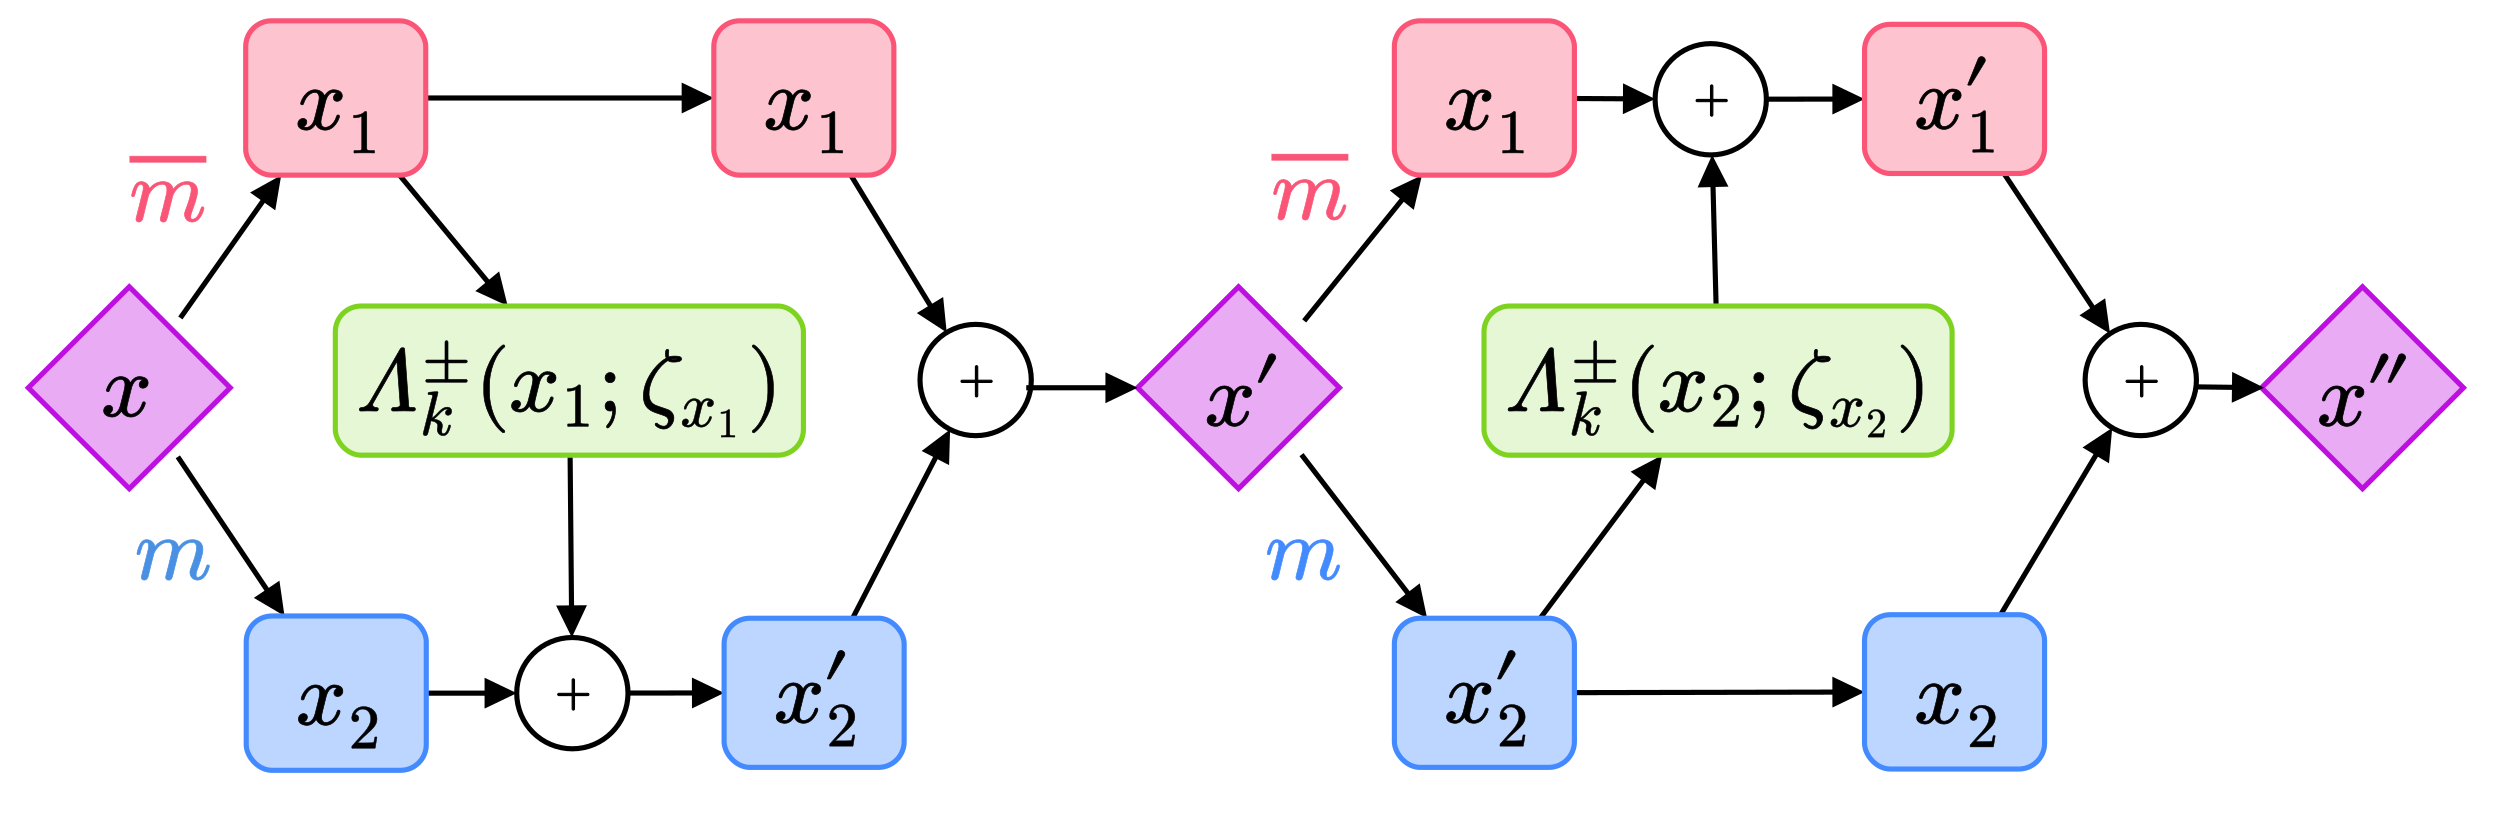 ﻿<svg xmlns="http://www.w3.org/2000/svg" xmlns:xlink="http://www.w3.org/1999/xlink" x="0" y="0" width="486" height="161" style="
        width:486px;
        height:161px;
        background: #FFF;
        fill: none;
">
        
        
        <svg xmlns="http://www.w3.org/2000/svg" class="role-diagram-draw-area"><g class="shapes-region" style="stroke: black; fill: none;"><g class="composite-shape"><path class="real" d=" M25.13,55.75 L44.75,75.38 L25.13,95 L5.5,75.38 Z" style="stroke-width: 1; stroke: rgb(189, 16, 224); stroke-opacity: 1; fill: rgb(189, 16, 224); fill-opacity: 0.35;"/></g><g class="composite-shape"><path class="real" d=" M240.77,55.75 L260.39,75.38 L240.77,95 L221.14,75.38 Z" style="stroke-width: 1; stroke: rgb(189, 16, 224); stroke-opacity: 1; fill: rgb(189, 16, 224); fill-opacity: 0.35;"/></g><g class="arrow-line"><path class="connection real" stroke-dasharray="" d="  M199.5,75.38 L218.14,75.38" style="stroke: rgb(0, 0, 0); stroke-width: 1; fill: none; fill-opacity: 1;"/><g stroke="none" fill="#000" transform="matrix(-1,1.2246467991473532e-16,-1.2246467991473532e-16,-1,221.143,75.375)" style="stroke: none; fill: rgb(0, 0, 0); stroke-width: 1;"><path d=" M6.25,-3 L0,0 L6.25,3 Z"/></g></g><g class="composite-shape"><path class="real" d=" M459.27,55.75 L478.89,75.38 L459.27,95 L439.64,75.38 Z" style="stroke-width: 1; stroke: rgb(189, 16, 224); stroke-opacity: 1; fill: rgb(189, 16, 224); fill-opacity: 0.35;"/></g><g class="arrow-line"><path class="connection real" stroke-dasharray="" d="  M427.1,75.21 L437.14,75.34" style="stroke: rgb(0, 0, 0); stroke-width: 1; fill: none; fill-opacity: 1;"/><g stroke="none" fill="#000" transform="matrix(-1,-0.012,0.012,-1,440.143,75.375)" style="stroke: none; fill: rgb(0, 0, 0); stroke-width: 1;"><path d=" M6.25,-3 L0,0 L6.25,3 Z"/></g></g><g/></g><g><g class="connection-group"><g class="arrow-line"><path class="connection real" stroke-dasharray="" d="  M77.67,34.05 L96.79,57.18" style="stroke: rgb(0, 0, 0); stroke-width: 1; fill: none; fill-opacity: 1;"/><g stroke="none" fill="#000" transform="matrix(-0.637,-0.771,0.771,-0.637,98.7,59.492)" style="stroke: none; fill: rgb(0, 0, 0); stroke-width: 1;"><path d=" M6.25,-3 L0,0 L6.25,3 Z"/></g></g></g><g class="connection-group"><g class="arrow-line"><path class="connection real" stroke-dasharray="" d="  M82.87,134.75 L97.45,134.75" style="stroke: rgb(0, 0, 0); stroke-width: 1; fill: none; fill-opacity: 1;"/><g stroke="none" fill="#000" transform="matrix(-1,1.2246467991473532e-16,-1.2246467991473532e-16,-1,100.45,134.75)" style="stroke: none; fill: rgb(0, 0, 0); stroke-width: 1;"><path d=" M6.25,-3 L0,0 L6.25,3 Z"/></g></g></g><g class="connection-group"><g class="arrow-line"><path class="connection real" stroke-dasharray="" d="  M82.77,19.05 L135.77,19.05" style="stroke: rgb(0, 0, 0); stroke-width: 1; fill: none; fill-opacity: 1;"/><g stroke="none" fill="#000" transform="matrix(-1,1.2246467991473532e-16,-1.2246467991473532e-16,-1,138.765,19.05)" style="stroke: none; fill: rgb(0, 0, 0); stroke-width: 1;"><path d=" M6.25,-3 L0,0 L6.25,3 Z"/></g></g></g><g class="connection-group"><g class="arrow-line"><path class="connection real" stroke-dasharray="" d="  M122.08,134.73 L137.77,134.71" style="stroke: rgb(0, 0, 0); stroke-width: 1; fill: none; fill-opacity: 1;"/><g stroke="none" fill="#000" transform="matrix(-1,0.002,-0.002,-1,140.765,134.706)" style="stroke: none; fill: rgb(0, 0, 0); stroke-width: 1;"><path d=" M6.25,-3 L0,0 L6.25,3 Z"/></g></g></g><g class="connection-group"><g class="arrow-line"><path class="connection real" stroke-dasharray="" d="  M306.07,134.65 L359.47,134.54" style="stroke: rgb(0, 0, 0); stroke-width: 1; fill: none; fill-opacity: 1;"/><g stroke="none" fill="#000" transform="matrix(-1,0.002,-0.002,-1,362.465,134.534)" style="stroke: none; fill: rgb(0, 0, 0); stroke-width: 1;"><path d=" M6.25,-3 L0,0 L6.25,3 Z"/></g></g></g><g class="connection-group"><g class="arrow-line"><path class="connection real" stroke-dasharray="" d="  M306.07,19.15 L318.75,19.22" style="stroke: rgb(0, 0, 0); stroke-width: 1; fill: none; fill-opacity: 1;"/><g stroke="none" fill="#000" transform="matrix(-1,-0.006,0.006,-1,321.75,19.239)" style="stroke: none; fill: rgb(0, 0, 0); stroke-width: 1;"><path d=" M6.25,-3 L0,0 L6.25,3 Z"/></g></g></g><g class="connection-group"><g class="arrow-line"><path class="connection real" stroke-dasharray="" d="  M343.38,19.28 L359.47,19.26" style="stroke: rgb(0, 0, 0); stroke-width: 1; fill: none; fill-opacity: 1;"/><g stroke="none" fill="#000" transform="matrix(-1,0.001,-0.001,-1,362.465,19.256)" style="stroke: none; fill: rgb(0, 0, 0); stroke-width: 1;"><path d=" M6.25,-3 L0,0 L6.25,3 Z"/></g></g></g><g class="connection-group"><g class="arrow-line"><path class="connection real" stroke-dasharray="" d="  M110.83,88.49 L111.13,120.93" style="stroke: rgb(0, 0, 0); stroke-width: 1; fill: none; fill-opacity: 1;"/><g stroke="none" fill="#000" transform="matrix(-0.01,-1,1,-0.01,111.163,123.934)" style="stroke: none; fill: rgb(0, 0, 0); stroke-width: 1;"><path d=" M6.25,-3 L0,0 L6.25,3 Z"/></g></g></g><g class="connection-group"><g class="arrow-line"><path class="connection real" stroke-dasharray="" d="  M165.75,120.18 L183.33,86.15" style="stroke: rgb(0, 0, 0); stroke-width: 1; fill: none; fill-opacity: 1;"/><g stroke="none" fill="#000" transform="matrix(-0.459,0.889,-0.889,-0.459,184.702,83.488)" style="stroke: none; fill: rgb(0, 0, 0); stroke-width: 1;"><path d=" M6.25,-3 L0,0 L6.25,3 Z"/></g></g></g><g class="connection-group"><g class="arrow-line"><path class="connection real" stroke-dasharray="" d="  M165.4,34.05 L182.48,62.07" style="stroke: rgb(0, 0, 0); stroke-width: 1; fill: none; fill-opacity: 1;"/><g stroke="none" fill="#000" transform="matrix(-0.52,-0.854,0.854,-0.52,184.038,64.636)" style="stroke: none; fill: rgb(0, 0, 0); stroke-width: 1;"><path d=" M6.25,-3 L0,0 L6.25,3 Z"/></g></g></g><g class="connection-group"><g class="arrow-line"><path class="connection real" stroke-dasharray="" d="  M389.57,33.73 L408.54,62.36" style="stroke: rgb(0, 0, 0); stroke-width: 1; fill: none; fill-opacity: 1;"/><g stroke="none" fill="#000" transform="matrix(-0.552,-0.834,0.834,-0.552,410.192,64.857)" style="stroke: none; fill: rgb(0, 0, 0); stroke-width: 1;"><path d=" M6.25,-3 L0,0 L6.25,3 Z"/></g></g></g><g class="connection-group"><g class="arrow-line"><path class="connection real" stroke-dasharray="" d="  M388.92,119.5 L409.08,85.74" style="stroke: rgb(0, 0, 0); stroke-width: 1; fill: none; fill-opacity: 1;"/><g stroke="none" fill="#000" transform="matrix(-0.513,0.859,-0.859,-0.513,410.62,83.163)" style="stroke: none; fill: rgb(0, 0, 0); stroke-width: 1;"><path d=" M6.25,-3 L0,0 L6.25,3 Z"/></g></g></g><g class="connection-group"><g class="arrow-line"><path class="connection real" stroke-dasharray="" d="  M299.42,120.18 L321.34,90.89" style="stroke: rgb(0, 0, 0); stroke-width: 1; fill: none; fill-opacity: 1;"/><g stroke="none" fill="#000" transform="matrix(-0.599,0.801,-0.801,-0.599,323.134,88.492)" style="stroke: none; fill: rgb(0, 0, 0); stroke-width: 1;"><path d=" M6.25,-3 L0,0 L6.25,3 Z"/></g></g></g><g class="connection-group"><g class="arrow-line"><path class="connection real" stroke-dasharray="" d="  M333.61,59.49 L332.93,33.11" style="stroke: rgb(0, 0, 0); stroke-width: 1; fill: none; fill-opacity: 1;"/><g stroke="none" fill="#000" transform="matrix(0.026,1,-1,0.026,332.847,30.113)" style="stroke: none; fill: rgb(0, 0, 0); stroke-width: 1;"><path d=" M6.25,-3 L0,0 L6.25,3 Z"/></g></g></g><g class="connection-group"><g class="arrow-line"><path class="connection real" stroke-dasharray="" d="  M34.57,88.81 L53.64,117.26" style="stroke: rgb(0, 0, 0); stroke-width: 1; fill: none; fill-opacity: 1;"/><g stroke="none" fill="#000" transform="matrix(-0.557,-0.831,0.831,-0.557,55.312,119.75)" style="stroke: none; fill: rgb(0, 0, 0); stroke-width: 1;"><path d=" M6.25,-3 L0,0 L6.25,3 Z"/></g></g></g><g class="connection-group"><g class="arrow-line"><path class="connection real" stroke-dasharray="" d="  M35.06,61.81 L52.94,36.5" style="stroke: rgb(0, 0, 0); stroke-width: 1; fill: none; fill-opacity: 1;"/><g stroke="none" fill="#000" transform="matrix(-0.577,0.817,-0.817,-0.577,54.67,34.05)" style="stroke: none; fill: rgb(0, 0, 0); stroke-width: 1;"><path d=" M6.25,-3 L0,0 L6.25,3 Z"/></g></g></g><g class="connection-group"><g class="arrow-line"><path class="connection real" stroke-dasharray="" d="  M253.53,62.38 L274.55,36.38" style="stroke: rgb(0, 0, 0); stroke-width: 1; fill: none; fill-opacity: 1;"/><g stroke="none" fill="#000" transform="matrix(-0.629,0.778,-0.778,-0.629,276.437,34.05)" style="stroke: none; fill: rgb(0, 0, 0); stroke-width: 1;"><path d=" M6.25,-3 L0,0 L6.25,3 Z"/></g></g></g><g class="connection-group"><g class="arrow-line"><path class="connection real" stroke-dasharray="" d="  M253.01,88.38 L275.6,117.8" style="stroke: rgb(0, 0, 0); stroke-width: 1; fill: none; fill-opacity: 1;"/><g stroke="none" fill="#000" transform="matrix(-0.609,-0.793,0.793,-0.609,277.43,120.18)" style="stroke: none; fill: rgb(0, 0, 0); stroke-width: 1;"><path d=" M6.25,-3 L0,0 L6.25,3 Z"/></g></g></g></g><g><g><rect rx="5" ry="5" x="47.765" y="4.05" width="35" height="30" style="stroke: rgb(250, 84, 119); stroke-opacity: 1; stroke-width: 1; fill: rgb(250, 84, 119); fill-opacity: 0.35;"/></g><g><rect rx="5" ry="5" x="47.867" y="119.75" width="35" height="30" style="stroke: rgb(68, 138, 255); stroke-opacity: 1; stroke-width: 1; fill: rgb(68, 138, 255); fill-opacity: 0.35;"/></g><g><rect rx="5" ry="5" x="65.187" y="59.492" width="91" height="29" style="stroke: rgb(126, 211, 33); stroke-opacity: 1; stroke-width: 1; fill: rgb(184, 233, 134); fill-opacity: 0.34;"/></g><g><circle cx="111.267" cy="134.75" r="10.817" style="stroke: rgb(0, 0, 0); stroke-width: 1; fill: none; fill-opacity: 1;"/></g><g><rect rx="5" ry="5" x="138.765" y="4.05" width="35" height="30" style="stroke: rgb(250, 84, 119); stroke-opacity: 1; stroke-width: 1; fill: rgb(250, 84, 119); fill-opacity: 0.35;"/></g><g><rect rx="5" ry="5" x="140.765" y="120.18" width="35" height="29" style="stroke: rgb(68, 138, 255); stroke-opacity: 1; stroke-width: 1; fill: rgb(68, 138, 255); fill-opacity: 0.35;"/></g><g><rect rx="5" ry="5" x="271.065" y="4.05" width="35" height="30" style="stroke: rgb(250, 84, 119); stroke-opacity: 1; stroke-width: 1; fill: rgb(250, 84, 119); fill-opacity: 0.35;"/></g><g><rect rx="5" ry="5" x="271.065" y="120.18" width="35" height="29" style="stroke: rgb(68, 138, 255); stroke-opacity: 1; stroke-width: 1; fill: rgb(68, 138, 255); fill-opacity: 0.35;"/></g><g><rect rx="5" ry="5" x="362.465" y="4.73" width="35" height="29" style="stroke: rgb(250, 84, 119); stroke-opacity: 1; stroke-width: 1; fill: rgb(250, 84, 119); fill-opacity: 0.35;"/></g><g><rect rx="5" ry="5" x="362.465" y="119.5" width="35" height="30" style="stroke: rgb(68, 138, 255); stroke-opacity: 1; stroke-width: 1; fill: rgb(68, 138, 255); fill-opacity: 0.35;"/></g><g><circle cx="332.567" cy="19.3" r="10.817" style="stroke: rgb(0, 0, 0); stroke-width: 1; fill: none; fill-opacity: 1;"/></g><g><circle cx="189.667" cy="73.875" r="10.817" style="stroke: rgb(0, 0, 0); stroke-width: 1; fill: none; fill-opacity: 1;"/></g><g><circle cx="416.167" cy="73.875" r="10.817" style="stroke: rgb(0, 0, 0); stroke-width: 1; fill: none; fill-opacity: 1;"/></g><g><rect rx="5" ry="5" x="288.487" y="59.492" width="91" height="29" style="stroke: rgb(126, 211, 33); stroke-opacity: 1; stroke-width: 1; fill: rgb(184, 233, 134); fill-opacity: 0.34;"/></g></g><g/></svg>
        <svg xmlns="http://www.w3.org/2000/svg" xmlns:xlink="http://www.w3.org/1999/xlink" width="484" height="159" style="width:484px;height:159px;font-family:ThickerLm-Math, ThickerLm, Asana-Math, Asana;background:#FFF;"><g><g><g><g transform="matrix(1,0,0,1,14.102,80.797)"><path transform="matrix(0.017,0,0,-0.017,0,0)" d="M864 376C864 432 800 446 766 446C712 446 678 403 662 376C635 435 582 446 553 446C445 446 388 315 388 288C388 273 404 274 404 274C414 274 419 278 421 288C455 392 519 416 551 416C568 416 600 408 600 353C600 323 584 256 547 116C531 55 497 16 456 16C451 16 436 15 418 23C440 32 458 51 458 78C458 108 432 118 416 118C383 118 356 89 356 55C356 5 411 -16 455 -16C512 -16 547 33 559 54C574 19 610 -16 668 -16C775 -16 832 116 832 143C832 157 818 158 816 158C805 158 801 150 799 143C767 38 700 16 670 16C634 16 620 44 620 77C620 98 625 120 636 164L670 301C676 328 699 416 765 416C769 416 785 415 803 408C779 399 762 376 762 353C762 335 775 314 805 314C829 314 864 333 864 376Z" stroke="rgb(0,0,0)" stroke-opacity="1" stroke-width="8" fill="rgb(0,0,0)" fill-opacity="1"></path></g></g><g><g><g></g></g><g><g></g></g></g></g></g><g><g><g><g transform="matrix(1,0,0,1,51.852,25.031)"><path transform="matrix(0.017,0,0,-0.017,0,0)" d="M864 376C864 432 800 446 766 446C712 446 678 403 662 376C635 435 582 446 553 446C445 446 388 315 388 288C388 273 404 274 404 274C414 274 419 278 421 288C455 392 519 416 551 416C568 416 600 408 600 353C600 323 584 256 547 116C531 55 497 16 456 16C451 16 436 15 418 23C440 32 458 51 458 78C458 108 432 118 416 118C383 118 356 89 356 55C356 5 411 -16 455 -16C512 -16 547 33 559 54C574 19 610 -16 668 -16C775 -16 832 116 832 143C832 157 818 158 816 158C805 158 801 150 799 143C767 38 700 16 670 16C634 16 620 44 620 77C620 98 625 120 636 164L670 301C676 328 699 416 765 416C769 416 785 415 803 408C779 399 762 376 762 353C762 335 775 314 805 314C829 314 864 333 864 376Z" stroke="rgb(0,0,0)" stroke-opacity="1" stroke-width="8" fill="rgb(0,0,0)" fill-opacity="1"></path></g></g><g><g><g></g></g><g><g><g><g transform="matrix(1,0,0,1,67.727,29.697)"><path transform="matrix(0.012,0,0,-0.012,0,0)" d="M419 -4C421 -4 424 -3 424 0L424 31C424 33 422 36 419 36L387 36C297 36 298 45 298 79L298 640C298 665 296 670 271 670C270 670 269 670 268 669C208 607 121 606 89 606C87 606 84 605 84 602L84 571C84 569 86 566 89 566C109 566 163 566 216 590L216 79C216 46 217 36 127 36L95 36C93 36 90 34 90 31L90 0C90 -2 92 -4 95 -4C130 -1 217 -2 257 -2C297 -2 384 -1 419 -4Z" stroke="rgb(0,0,0)" stroke-opacity="1" stroke-width="8" fill="rgb(0,0,0)" fill-opacity="1"></path></g></g></g></g></g></g></g><g><g><g><g transform="matrix(1,0,0,1,51.961,140.734)"><path transform="matrix(0.017,0,0,-0.017,0,0)" d="M864 376C864 432 800 446 766 446C712 446 678 403 662 376C635 435 582 446 553 446C445 446 388 315 388 288C388 273 404 274 404 274C414 274 419 278 421 288C455 392 519 416 551 416C568 416 600 408 600 353C600 323 584 256 547 116C531 55 497 16 456 16C451 16 436 15 418 23C440 32 458 51 458 78C458 108 432 118 416 118C383 118 356 89 356 55C356 5 411 -16 455 -16C512 -16 547 33 559 54C574 19 610 -16 668 -16C775 -16 832 116 832 143C832 157 818 158 816 158C805 158 801 150 799 143C767 38 700 16 670 16C634 16 620 44 620 77C620 98 625 120 636 164L670 301C676 328 699 416 765 416C769 416 785 415 803 408C779 399 762 376 762 353C762 335 775 314 805 314C829 314 864 333 864 376Z" stroke="rgb(0,0,0)" stroke-opacity="1" stroke-width="8" fill="rgb(0,0,0)" fill-opacity="1"></path></g></g><g><g><g></g></g><g><g><g><g transform="matrix(1,0,0,1,67.836,145.4)"><path transform="matrix(0.012,0,0,-0.012,0,0)" d="M453 173C453 175 452 178 449 178L424 178C422 178 420 177 420 175C415 145 408 102 399 88C391 83 329 82 307 82L138 81L236 177C392 315 454 370 454 472C454 589 361 670 237 670C121 670 46 576 46 485C46 425 100 424 103 424C121 424 160 438 160 482C160 510 140 538 102 538L96 538C120 597 170 630 224 630C312 630 354 553 354 472C354 394 305 316 250 254L58 40C46 28 46 24 46 0C46 -2 47 -4 50 -4L421 -4C423 -4 425 -3 425 -1Z" stroke="rgb(0,0,0)" stroke-opacity="1" stroke-width="8" fill="rgb(0,0,0)" fill-opacity="1"></path></g></g></g></g></g></g></g><g><g><g><g transform="matrix(1,0,0,1,69.352,79.836)"><path transform="matrix(0.017,0,0,-0.017,0,0)" d="M525 720C508 720 502 712 494 699L160 116C136 75 114 40 55 35C44 34 30 32 30 12C30 1 39 -4 47 -4C72 -4 99 -2 125 -2C158 -2 192 -4 224 -4C229 -4 246 -3 246 20C246 34 231 35 228 35C207 36 182 43 182 67C182 79 186 85 196 102L460 564L496 79C498 60 500 41 445 36L426 36C414 36 398 35 398 12C398 -4 415 -4 418 -4C458 -4 500 -2 541 -2C565 -2 623 -4 647 -4C653 -4 670 -4 670 19C670 36 656 36 641 36C593 36 595 39 593 68L548 690L548 699C548 718 535 720 525 720Z" stroke="rgb(0,0,0)" stroke-opacity="1" stroke-width="8" fill="rgb(0,0,0)" fill-opacity="1"></path></g></g><g><g><g><g><g transform="matrix(1,0,0,1,82.133,73.267)"><path transform="matrix(0.012,0,0,-0.012,0,0)" d="M726 -64C726 -51 715 -40 702 -40L414 -40L414 226L702 226C715 226 726 237 726 250C726 263 715 274 702 274L414 274L414 563C414 576 402 588 389 588C376 588 364 576 364 563L364 274L76 274C63 274 52 263 52 250C52 237 63 226 76 226L364 226L364 -40L76 -40C63 -40 52 -51 52 -64C52 -77 63 -88 76 -88L702 -88C715 -88 726 -77 726 -64Z" stroke="rgb(0,0,0)" stroke-opacity="1" stroke-width="8" fill="rgb(0,0,0)" fill-opacity="1"></path></g></g></g></g><g><g><g><g transform="matrix(1,0,0,1,81.664,84.502)"><path transform="matrix(0.012,0,0,-0.012,0,0)" d="M278 88C278 27 320 -16 375 -16C407 -16 435 2 458 40C484 86 494 142 494 143C494 157 480 158 478 158C465 158 463 149 460 136C440 62 417 16 377 16C361 16 350 23 350 58C350 84 362 121 362 145C362 211 301 241 222 253C249 271 277 300 298 321C346 374 392 416 438 416C448 416 457 413 461 410C419 401 410 366 410 353C410 335 423 314 453 314C481 314 512 338 512 379C512 411 488 446 440 446C411 446 364 438 291 357C260 322 224 286 190 269L291 682C291 683 292 698 274 698C250 698 178 690 152 688C144 687 128 685 128 664C128 647 143 648 157 648C205 648 202 635 202 635L200 616L55 40C51 26 50 23 50 17C50 -10 74 -16 84 -16C99 -16 115 -6 122 8C128 19 168 186 177 224C213 220 286 203 286 144C286 128 278 105 278 88Z" stroke="rgb(0,0,0)" stroke-opacity="1" stroke-width="8" fill="rgb(0,0,0)" fill-opacity="1"></path></g></g></g></g></g><g><g transform="matrix(1,0,0,1,92.414,79.836)"><path transform="matrix(0.017,0,0,-0.017,0,0)" d="M336 -238C336 -233 334 -228 331 -226C229 -149 160 49 160 208L160 292C160 451 229 649 331 726C334 728 336 733 336 738C336 746 330 752 322 752C318 752 315 751 313 750C202 666 96 465 96 292L96 208C96 35 202 -166 313 -250C315 -251 318 -252 322 -252C330 -252 336 -246 336 -238Z" stroke="rgb(0,0,0)" stroke-opacity="1" stroke-width="8" fill="rgb(0,0,0)" fill-opacity="1"></path></g></g><g><g transform="matrix(1,0,0,1,99.039,79.836)"><path transform="matrix(0.017,0,0,-0.017,0,0)" d="M532 376C532 432 468 446 434 446C380 446 346 403 330 376C303 435 250 446 221 446C113 446 56 315 56 288C56 273 72 274 72 274C82 274 87 278 89 288C123 392 187 416 219 416C236 416 268 408 268 353C268 323 252 256 215 116C199 55 165 16 124 16C119 16 104 15 86 23C108 32 126 51 126 78C126 108 100 118 84 118C51 118 24 89 24 55C24 5 79 -16 123 -16C180 -16 215 33 227 54C242 19 278 -16 336 -16C443 -16 500 116 500 143C500 157 486 158 484 158C473 158 469 150 467 143C435 38 368 16 338 16C302 16 288 44 288 77C288 98 293 120 304 164L338 301C344 328 367 416 433 416C437 416 453 415 471 408C447 399 430 376 430 353C430 335 443 314 473 314C497 314 532 333 532 376Z" stroke="rgb(0,0,0)" stroke-opacity="1" stroke-width="8" fill="rgb(0,0,0)" fill-opacity="1"></path></g></g><g><g><g><g><g transform="matrix(1,0,0,1,109.273,82.845)"><path transform="matrix(0.012,0,0,-0.012,0,0)" d="M419 -4C421 -4 424 -3 424 0L424 31C424 33 422 36 419 36L387 36C297 36 298 45 298 79L298 640C298 665 296 670 271 670C270 670 269 670 268 669C208 607 121 606 89 606C87 606 84 605 84 602L84 571C84 569 86 566 89 566C109 566 163 566 216 590L216 79C216 46 217 36 127 36L95 36C93 36 90 34 90 31L90 0C90 -2 92 -4 95 -4C130 -1 217 -2 257 -2C297 -2 384 -1 419 -4Z" stroke="rgb(0,0,0)" stroke-opacity="1" stroke-width="8" fill="rgb(0,0,0)" fill-opacity="1"></path></g></g></g></g></g><g><g transform="matrix(1,0,0,1,116.242,79.836)"><path transform="matrix(0.017,0,0,-0.017,0,0)" d="M168 3C168 -29 164 -99 106 -166C99 -174 98 -178 98 -182C98 -191 105 -198 112 -198C129 -198 200 -113 200 3C200 30 198 110 139 110C101 110 82 81 82 53C82 25 100 -4 139 -4C151 -4 155 -3 168 3ZM196 378C196 410 171 436 139 436C107 436 82 410 82 378C82 346 107 320 139 320C171 320 196 346 196 378Z" stroke="rgb(0,0,0)" stroke-opacity="1" stroke-width="8" fill="rgb(0,0,0)" fill-opacity="1"></path></g></g><g><g transform="matrix(1,0,0,1,124.367,79.836)"><path transform="matrix(0.017,0,0,-0.017,0,0)" d="M431 591C424 590 409 588 386 588C372 588 365 587 359 589C370 592 383 592 393 592C414 592 422 593 431 591ZM332 684C332 694 326 702 316 702C291 702 294 648 294 648C294 632 296 616 303 600C198 544 42 361 42 167C42 23 136 -8 208 -32C238 -43 240 -43 269 -53C290 -60 328 -73 328 -117C328 -143 309 -178 276 -178C251 -178 225 -167 205 -150C198 -144 196 -142 190 -142C183 -142 176 -148 176 -157C176 -172 222 -210 276 -210C341 -210 390 -143 390 -84C390 -44 369 -22 361 -14C343 6 323 12 264 32C184 59 169 64 146 84C106 120 106 176 106 195C106 346 224 518 323 573C341 557 366 556 385 556C407 556 478 555 478 592C478 623 432 624 394 624C383 624 360 624 333 615C330 623 328 629 328 647C328 661 332 683 332 684Z" stroke="rgb(0,0,0)" stroke-opacity="1" stroke-width="8" fill="rgb(0,0,0)" fill-opacity="1"></path></g></g><g><g><g><g><g transform="matrix(1,0,0,1,132.32,82.845)"><path transform="matrix(0.012,0,0,-0.012,0,0)" d="M532 376C532 432 468 446 434 446C380 446 346 403 330 376C303 435 250 446 221 446C113 446 56 315 56 288C56 273 72 274 72 274C82 274 87 278 89 288C123 392 187 416 219 416C236 416 268 408 268 353C268 323 252 256 215 116C199 55 165 16 124 16C119 16 104 15 86 23C108 32 126 51 126 78C126 108 100 118 84 118C51 118 24 89 24 55C24 5 79 -16 123 -16C180 -16 215 33 227 54C242 19 278 -16 336 -16C443 -16 500 116 500 143C500 157 486 158 484 158C473 158 469 150 467 143C435 38 368 16 338 16C302 16 288 44 288 77C288 98 293 120 304 164L338 301C344 328 367 416 433 416C437 416 453 415 471 408C447 399 430 376 430 353C430 335 443 314 473 314C497 314 532 333 532 376Z" stroke="rgb(0,0,0)" stroke-opacity="1" stroke-width="8" fill="rgb(0,0,0)" fill-opacity="1"></path></g></g><g><g><g><g><g transform="matrix(1,0,0,1,139.477,84.947)"><path transform="matrix(0.008,0,0,-0.008,0,0)" d="M419 -4C421 -4 424 -3 424 0L424 31C424 33 422 36 419 36L387 36C297 36 298 45 298 79L298 640C298 665 296 670 271 670C270 670 269 670 268 669C208 607 121 606 89 606C87 606 84 605 84 602L84 571C84 569 86 566 89 566C109 566 163 566 216 590L216 79C216 46 217 36 127 36L95 36C93 36 90 34 90 31L90 0C90 -2 92 -4 95 -4C130 -1 217 -2 257 -2C297 -2 384 -1 419 -4Z" stroke="rgb(0,0,0)" stroke-opacity="1" stroke-width="8" fill="rgb(0,0,0)" fill-opacity="1"></path></g></g></g></g></g></g></g></g><g><g transform="matrix(1,0,0,1,145.367,79.836)"><path transform="matrix(0.017,0,0,-0.017,0,0)" d="M292 208L292 292C292 465 187 666 76 750C74 751 71 752 67 752C59 752 52 746 52 738C52 733 55 728 58 726C160 649 230 451 230 292L230 208C230 49 160 -149 58 -226C55 -228 52 -233 52 -238C52 -246 59 -252 67 -252C71 -252 74 -251 76 -250C187 -166 292 35 292 208Z" stroke="rgb(0,0,0)" stroke-opacity="1" stroke-width="8" fill="rgb(0,0,0)" fill-opacity="1"></path></g></g></g></g><g><g><g><g transform="matrix(1,0,0,1,105.125,137.25)"><path transform="matrix(0.009,0,0,-0.009,0,0)" d="" stroke="rgb(0,0,0)" stroke-opacity="1" stroke-width="24" fill="rgb(0,0,0)" fill-opacity="1"></path></g></g><g><g transform="matrix(1,0,0,1,107.953,137.25)"><path transform="matrix(0.009,0,0,-0.009,0,0)" d="M726 250C726 263 715 274 702 274L414 274L414 563C414 576 402 588 389 588C376 588 364 576 364 563L364 274L76 274C63 274 52 263 52 250C52 237 63 226 76 226L364 226L364 -63C364 -76 376 -88 389 -88C402 -88 414 -76 414 -63L414 226L702 226C715 226 726 237 726 250Z" stroke="rgb(0,0,0)" stroke-opacity="1" stroke-width="24" fill="rgb(0,0,0)" fill-opacity="1"></path></g></g><g><g transform="matrix(1,0,0,1,114.578,137.25)"><path transform="matrix(0.009,0,0,-0.009,0,0)" d="" stroke="rgb(0,0,0)" stroke-opacity="1" stroke-width="24" fill="rgb(0,0,0)" fill-opacity="1"></path></g></g></g></g><g><g><g><g transform="matrix(1,0,0,1,142.852,25.031)"><path transform="matrix(0.017,0,0,-0.017,0,0)" d="M864 376C864 432 800 446 766 446C712 446 678 403 662 376C635 435 582 446 553 446C445 446 388 315 388 288C388 273 404 274 404 274C414 274 419 278 421 288C455 392 519 416 551 416C568 416 600 408 600 353C600 323 584 256 547 116C531 55 497 16 456 16C451 16 436 15 418 23C440 32 458 51 458 78C458 108 432 118 416 118C383 118 356 89 356 55C356 5 411 -16 455 -16C512 -16 547 33 559 54C574 19 610 -16 668 -16C775 -16 832 116 832 143C832 157 818 158 816 158C805 158 801 150 799 143C767 38 700 16 670 16C634 16 620 44 620 77C620 98 625 120 636 164L670 301C676 328 699 416 765 416C769 416 785 415 803 408C779 399 762 376 762 353C762 335 775 314 805 314C829 314 864 333 864 376Z" stroke="rgb(0,0,0)" stroke-opacity="1" stroke-width="8" fill="rgb(0,0,0)" fill-opacity="1"></path></g></g><g><g><g></g></g><g><g><g><g transform="matrix(1,0,0,1,158.727,29.697)"><path transform="matrix(0.012,0,0,-0.012,0,0)" d="M419 -4C421 -4 424 -3 424 0L424 31C424 33 422 36 419 36L387 36C297 36 298 45 298 79L298 640C298 665 296 670 271 670C270 670 269 670 268 669C208 607 121 606 89 606C87 606 84 605 84 602L84 571C84 569 86 566 89 566C109 566 163 566 216 590L216 79C216 46 217 36 127 36L95 36C93 36 90 34 90 31L90 0C90 -2 92 -4 95 -4C130 -1 217 -2 257 -2C297 -2 384 -1 419 -4Z" stroke="rgb(0,0,0)" stroke-opacity="1" stroke-width="8" fill="rgb(0,0,0)" fill-opacity="1"></path></g></g></g></g></g></g></g><g><g><g><g transform="matrix(1,0,0,1,144.852,140.336)"><path transform="matrix(0.017,0,0,-0.017,0,0)" d="M864 376C864 432 800 446 766 446C712 446 678 403 662 376C635 435 582 446 553 446C445 446 388 315 388 288C388 273 404 274 404 274C414 274 419 278 421 288C455 392 519 416 551 416C568 416 600 408 600 353C600 323 584 256 547 116C531 55 497 16 456 16C451 16 436 15 418 23C440 32 458 51 458 78C458 108 432 118 416 118C383 118 356 89 356 55C356 5 411 -16 455 -16C512 -16 547 33 559 54C574 19 610 -16 668 -16C775 -16 832 116 832 143C832 157 818 158 816 158C805 158 801 150 799 143C767 38 700 16 670 16C634 16 620 44 620 77C620 98 625 120 636 164L670 301C676 328 699 416 765 416C769 416 785 415 803 408C779 399 762 376 762 353C762 335 775 314 805 314C829 314 864 333 864 376Z" stroke="rgb(0,0,0)" stroke-opacity="1" stroke-width="8" fill="rgb(0,0,0)" fill-opacity="1"></path></g></g><g><g><g><g><g transform="matrix(1,0,0,1,159.883,139.242)"><path transform="matrix(0.017,0,0,-0.017,0,0)" d="M256 710C256 733 236 752 213 752C196 752 181 742 176 729L56 432C55 429 57 426 60 426L87 426C89 426 90 427 91 428L249 688C253 694 256 702 256 710Z" stroke="rgb(0,0,0)" stroke-opacity="1" stroke-width="8" fill="rgb(0,0,0)" fill-opacity="1"></path></g></g></g></g><g><g><g><g transform="matrix(1,0,0,1,160.727,145.002)"><path transform="matrix(0.012,0,0,-0.012,0,0)" d="M453 173C453 175 452 178 449 178L424 178C422 178 420 177 420 175C415 145 408 102 399 88C391 83 329 82 307 82L138 81L236 177C392 315 454 370 454 472C454 589 361 670 237 670C121 670 46 576 46 485C46 425 100 424 103 424C121 424 160 438 160 482C160 510 140 538 102 538L96 538C120 597 170 630 224 630C312 630 354 553 354 472C354 394 305 316 250 254L58 40C46 28 46 24 46 0C46 -2 47 -4 50 -4L421 -4C423 -4 425 -3 425 -1Z" stroke="rgb(0,0,0)" stroke-opacity="1" stroke-width="8" fill="rgb(0,0,0)" fill-opacity="1"></path></g></g></g></g></g></g></g><g><g><g><g transform="matrix(1,0,0,1,26.219,112.5)"><path transform="matrix(0.017,0,0,-0.017,0,0)" d="M852 143C852 157 838 158 836 158C823 158 822 150 817 136C799 83 772 16 719 16C705 16 700 22 700 44C700 68 708 91 717 113C736 165 778 276 778 335C778 402 736 446 659 446C587 446 536 407 499 357C497 373 490 399 467 419C441 441 408 446 382 446C300 446 251 394 229 366C219 418 178 446 134 446C85 446 65 405 56 387C37 351 24 293 24 288C24 273 41 274 41 274C53 274 56 278 62 300C79 372 100 416 131 416C144 416 158 410 158 374C158 354 155 343 142 291L84 60C80 45 74 22 74 16C74 -5 91 -16 108 -16C124 -16 139 -5 149 15C151 18 162 65 168 90L190 180C196 202 202 224 207 247L220 296C235 326 287 416 379 416C420 416 428 383 428 350C428 326 422 298 414 268L386 152C376 115 375 109 366 76C361 57 352 22 352 16C352 -5 369 -16 386 -16C421 -16 427 14 435 45L495 286C498 298 551 416 656 416C695 416 706 386 706 350C706 295 664 181 644 128C635 104 630 92 630 71C630 22 668 -16 717 -16C816 -16 852 134 852 143Z" stroke="rgb(74,144,226)" stroke-opacity="1" stroke-width="8" fill="rgb(74,144,226)" fill-opacity="1"></path></g></g></g></g><g><g><g><g><g><g><g transform="matrix(1,0,0,1,247.172,42.5)"><path transform="matrix(0.017,0,0,-0.017,0,0)" d="M852 143C852 157 838 158 836 158C823 158 822 150 817 136C799 83 772 16 719 16C705 16 700 22 700 44C700 68 708 91 717 113C736 165 778 276 778 335C778 402 736 446 659 446C587 446 536 407 499 357C497 373 490 399 467 419C441 441 408 446 382 446C300 446 251 394 229 366C219 418 178 446 134 446C85 446 65 405 56 387C37 351 24 293 24 288C24 273 41 274 41 274C53 274 56 278 62 300C79 372 100 416 131 416C144 416 158 410 158 374C158 354 155 343 142 291L84 60C80 45 74 22 74 16C74 -5 91 -16 108 -16C124 -16 139 -5 149 15C151 18 162 65 168 90L190 180C196 202 202 224 207 247L220 296C235 326 287 416 379 416C420 416 428 383 428 350C428 326 422 298 414 268L386 152C376 115 375 109 366 76C361 57 352 22 352 16C352 -5 369 -16 386 -16C421 -16 427 14 435 45L495 286C498 298 551 416 656 416C695 416 706 386 706 350C706 295 664 181 644 128C635 104 630 92 630 71C630 22 668 -16 717 -16C816 -16 852 134 852 143Z" stroke="rgb(250,84,119)" stroke-opacity="1" stroke-width="8" fill="rgb(250,84,119)" fill-opacity="1"></path></g></g></g></g><svg xmlns="http://www.w3.org/2000/svg" x="247.172" y="27.5" height="6" width="14.938"><defs><clipPath id="ccp0.09436240277187768"><rect x="-0.5" y="-0.5" width="15.438" height="6.5"></rect></clipPath></defs><g clip-path="url(#ccp0.09436240277187768)"><svg xmlns="http://www.w3.org/2000/svg" x="0" y="0" height="20" width="17"><defs><clipPath id="ccp0.6580724823219155"><rect x="-0.5" y="-0.5" width="17.5" height="20.5"></rect></clipPath></defs><g clip-path="url(#ccp0.6580724823219155)"><g><g transform="matrix(1,0,0,1,0,17)"><path transform="matrix(0.017,0,0,-0.017,0,0)" d="M-882 790C-882 788 -880 786 -877 786L1877 786C1879 786 1882 787 1882 790L1882 850C1882 852 1880 854 1877 854L-877 854C-879 854 -882 853 -882 850Z" stroke="rgb(250,84,119)" stroke-opacity="1" stroke-width="8" fill="rgb(250,84,119)" fill-opacity="1"></path></g></g></g></svg></g></svg></g></g></g><g><g><g><g transform="matrix(1,0,0,1,245.938,112.5)"><path transform="matrix(0.017,0,0,-0.017,0,0)" d="M852 143C852 157 838 158 836 158C823 158 822 150 817 136C799 83 772 16 719 16C705 16 700 22 700 44C700 68 708 91 717 113C736 165 778 276 778 335C778 402 736 446 659 446C587 446 536 407 499 357C497 373 490 399 467 419C441 441 408 446 382 446C300 446 251 394 229 366C219 418 178 446 134 446C85 446 65 405 56 387C37 351 24 293 24 288C24 273 41 274 41 274C53 274 56 278 62 300C79 372 100 416 131 416C144 416 158 410 158 374C158 354 155 343 142 291L84 60C80 45 74 22 74 16C74 -5 91 -16 108 -16C124 -16 139 -5 149 15C151 18 162 65 168 90L190 180C196 202 202 224 207 247L220 296C235 326 287 416 379 416C420 416 428 383 428 350C428 326 422 298 414 268L386 152C376 115 375 109 366 76C361 57 352 22 352 16C352 -5 369 -16 386 -16C421 -16 427 14 435 45L495 286C498 298 551 416 656 416C695 416 706 386 706 350C706 295 664 181 644 128C635 104 630 92 630 71C630 22 668 -16 717 -16C816 -16 852 134 852 143Z" stroke="rgb(68,138,255)" stroke-opacity="1" stroke-width="8" fill="rgb(68,138,255)" fill-opacity="1"></path></g></g></g></g><g><g><g><g transform="matrix(1,0,0,1,275.164,25.031)"><path transform="matrix(0.017,0,0,-0.017,0,0)" d="M864 376C864 432 800 446 766 446C712 446 678 403 662 376C635 435 582 446 553 446C445 446 388 315 388 288C388 273 404 274 404 274C414 274 419 278 421 288C455 392 519 416 551 416C568 416 600 408 600 353C600 323 584 256 547 116C531 55 497 16 456 16C451 16 436 15 418 23C440 32 458 51 458 78C458 108 432 118 416 118C383 118 356 89 356 55C356 5 411 -16 455 -16C512 -16 547 33 559 54C574 19 610 -16 668 -16C775 -16 832 116 832 143C832 157 818 158 816 158C805 158 801 150 799 143C767 38 700 16 670 16C634 16 620 44 620 77C620 98 625 120 636 164L670 301C676 328 699 416 765 416C769 416 785 415 803 408C779 399 762 376 762 353C762 335 775 314 805 314C829 314 864 333 864 376Z" stroke="rgb(0,0,0)" stroke-opacity="1" stroke-width="8" fill="rgb(0,0,0)" fill-opacity="1"></path></g></g><g><g><g></g></g><g><g><g><g transform="matrix(1,0,0,1,291.039,29.697)"><path transform="matrix(0.012,0,0,-0.012,0,0)" d="M419 -4C421 -4 424 -3 424 0L424 31C424 33 422 36 419 36L387 36C297 36 298 45 298 79L298 640C298 665 296 670 271 670C270 670 269 670 268 669C208 607 121 606 89 606C87 606 84 605 84 602L84 571C84 569 86 566 89 566C109 566 163 566 216 590L216 79C216 46 217 36 127 36L95 36C93 36 90 34 90 31L90 0C90 -2 92 -4 95 -4C130 -1 217 -2 257 -2C297 -2 384 -1 419 -4Z" stroke="rgb(0,0,0)" stroke-opacity="1" stroke-width="8" fill="rgb(0,0,0)" fill-opacity="1"></path></g></g></g></g></g></g></g><g><g><g><g transform="matrix(1,0,0,1,275.164,140.336)"><path transform="matrix(0.017,0,0,-0.017,0,0)" d="M864 376C864 432 800 446 766 446C712 446 678 403 662 376C635 435 582 446 553 446C445 446 388 315 388 288C388 273 404 274 404 274C414 274 419 278 421 288C455 392 519 416 551 416C568 416 600 408 600 353C600 323 584 256 547 116C531 55 497 16 456 16C451 16 436 15 418 23C440 32 458 51 458 78C458 108 432 118 416 118C383 118 356 89 356 55C356 5 411 -16 455 -16C512 -16 547 33 559 54C574 19 610 -16 668 -16C775 -16 832 116 832 143C832 157 818 158 816 158C805 158 801 150 799 143C767 38 700 16 670 16C634 16 620 44 620 77C620 98 625 120 636 164L670 301C676 328 699 416 765 416C769 416 785 415 803 408C779 399 762 376 762 353C762 335 775 314 805 314C829 314 864 333 864 376Z" stroke="rgb(0,0,0)" stroke-opacity="1" stroke-width="8" fill="rgb(0,0,0)" fill-opacity="1"></path></g></g><g><g><g><g><g transform="matrix(1,0,0,1,290.195,139.242)"><path transform="matrix(0.017,0,0,-0.017,0,0)" d="M256 710C256 733 236 752 213 752C196 752 181 742 176 729L56 432C55 429 57 426 60 426L87 426C89 426 90 427 91 428L249 688C253 694 256 702 256 710Z" stroke="rgb(0,0,0)" stroke-opacity="1" stroke-width="8" fill="rgb(0,0,0)" fill-opacity="1"></path></g></g></g></g><g><g><g><g transform="matrix(1,0,0,1,291.039,145.002)"><path transform="matrix(0.012,0,0,-0.012,0,0)" d="M453 173C453 175 452 178 449 178L424 178C422 178 420 177 420 175C415 145 408 102 399 88C391 83 329 82 307 82L138 81L236 177C392 315 454 370 454 472C454 589 361 670 237 670C121 670 46 576 46 485C46 425 100 424 103 424C121 424 160 438 160 482C160 510 140 538 102 538L96 538C120 597 170 630 224 630C312 630 354 553 354 472C354 394 305 316 250 254L58 40C46 28 46 24 46 0C46 -2 47 -4 50 -4L421 -4C423 -4 425 -3 425 -1Z" stroke="rgb(0,0,0)" stroke-opacity="1" stroke-width="8" fill="rgb(0,0,0)" fill-opacity="1"></path></g></g></g></g></g></g></g><g><g><g><g transform="matrix(1,0,0,1,366.555,24.883)"><path transform="matrix(0.017,0,0,-0.017,0,0)" d="M864 376C864 432 800 446 766 446C712 446 678 403 662 376C635 435 582 446 553 446C445 446 388 315 388 288C388 273 404 274 404 274C414 274 419 278 421 288C455 392 519 416 551 416C568 416 600 408 600 353C600 323 584 256 547 116C531 55 497 16 456 16C451 16 436 15 418 23C440 32 458 51 458 78C458 108 432 118 416 118C383 118 356 89 356 55C356 5 411 -16 455 -16C512 -16 547 33 559 54C574 19 610 -16 668 -16C775 -16 832 116 832 143C832 157 818 158 816 158C805 158 801 150 799 143C767 38 700 16 670 16C634 16 620 44 620 77C620 98 625 120 636 164L670 301C676 328 699 416 765 416C769 416 785 415 803 408C779 399 762 376 762 353C762 335 775 314 805 314C829 314 864 333 864 376Z" stroke="rgb(0,0,0)" stroke-opacity="1" stroke-width="8" fill="rgb(0,0,0)" fill-opacity="1"></path></g></g><g><g><g><g><g transform="matrix(1,0,0,1,381.586,23.789)"><path transform="matrix(0.017,0,0,-0.017,0,0)" d="M256 710C256 733 236 752 213 752C196 752 181 742 176 729L56 432C55 429 57 426 60 426L87 426C89 426 90 427 91 428L249 688C253 694 256 702 256 710Z" stroke="rgb(0,0,0)" stroke-opacity="1" stroke-width="8" fill="rgb(0,0,0)" fill-opacity="1"></path></g></g></g></g><g><g><g><g transform="matrix(1,0,0,1,382.43,29.548)"><path transform="matrix(0.012,0,0,-0.012,0,0)" d="M419 -4C421 -4 424 -3 424 0L424 31C424 33 422 36 419 36L387 36C297 36 298 45 298 79L298 640C298 665 296 670 271 670C270 670 269 670 268 669C208 607 121 606 89 606C87 606 84 605 84 602L84 571C84 569 86 566 89 566C109 566 163 566 216 590L216 79C216 46 217 36 127 36L95 36C93 36 90 34 90 31L90 0C90 -2 92 -4 95 -4C130 -1 217 -2 257 -2C297 -2 384 -1 419 -4Z" stroke="rgb(0,0,0)" stroke-opacity="1" stroke-width="8" fill="rgb(0,0,0)" fill-opacity="1"></path></g></g></g></g></g></g></g><g><g><g><g transform="matrix(1,0,0,1,366.555,140.484)"><path transform="matrix(0.017,0,0,-0.017,0,0)" d="M864 376C864 432 800 446 766 446C712 446 678 403 662 376C635 435 582 446 553 446C445 446 388 315 388 288C388 273 404 274 404 274C414 274 419 278 421 288C455 392 519 416 551 416C568 416 600 408 600 353C600 323 584 256 547 116C531 55 497 16 456 16C451 16 436 15 418 23C440 32 458 51 458 78C458 108 432 118 416 118C383 118 356 89 356 55C356 5 411 -16 455 -16C512 -16 547 33 559 54C574 19 610 -16 668 -16C775 -16 832 116 832 143C832 157 818 158 816 158C805 158 801 150 799 143C767 38 700 16 670 16C634 16 620 44 620 77C620 98 625 120 636 164L670 301C676 328 699 416 765 416C769 416 785 415 803 408C779 399 762 376 762 353C762 335 775 314 805 314C829 314 864 333 864 376Z" stroke="rgb(0,0,0)" stroke-opacity="1" stroke-width="8" fill="rgb(0,0,0)" fill-opacity="1"></path></g></g><g><g><g></g></g><g><g><g><g transform="matrix(1,0,0,1,382.43,145.15)"><path transform="matrix(0.012,0,0,-0.012,0,0)" d="M453 173C453 175 452 178 449 178L424 178C422 178 420 177 420 175C415 145 408 102 399 88C391 83 329 82 307 82L138 81L236 177C392 315 454 370 454 472C454 589 361 670 237 670C121 670 46 576 46 485C46 425 100 424 103 424C121 424 160 438 160 482C160 510 140 538 102 538L96 538C120 597 170 630 224 630C312 630 354 553 354 472C354 394 305 316 250 254L58 40C46 28 46 24 46 0C46 -2 47 -4 50 -4L421 -4C423 -4 425 -3 425 -1Z" stroke="rgb(0,0,0)" stroke-opacity="1" stroke-width="8" fill="rgb(0,0,0)" fill-opacity="1"></path></g></g></g></g></g></g></g><g><g><g><g transform="matrix(1,0,0,1,326.422,21.797)"><path transform="matrix(0.009,0,0,-0.009,0,0)" d="" stroke="rgb(0,0,0)" stroke-opacity="1" stroke-width="24" fill="rgb(0,0,0)" fill-opacity="1"></path></g></g><g><g transform="matrix(1,0,0,1,329.25,21.797)"><path transform="matrix(0.009,0,0,-0.009,0,0)" d="M726 250C726 263 715 274 702 274L414 274L414 563C414 576 402 588 389 588C376 588 364 576 364 563L364 274L76 274C63 274 52 263 52 250C52 237 63 226 76 226L364 226L364 -63C364 -76 376 -88 389 -88C402 -88 414 -76 414 -63L414 226L702 226C715 226 726 237 726 250Z" stroke="rgb(0,0,0)" stroke-opacity="1" stroke-width="24" fill="rgb(0,0,0)" fill-opacity="1"></path></g></g><g><g transform="matrix(1,0,0,1,335.875,21.797)"><path transform="matrix(0.009,0,0,-0.009,0,0)" d="" stroke="rgb(0,0,0)" stroke-opacity="1" stroke-width="24" fill="rgb(0,0,0)" fill-opacity="1"></path></g></g></g></g><g><g><g><g><g><g><g transform="matrix(1,0,0,1,25.172,42.891)"><path transform="matrix(0.017,0,0,-0.017,0,0)" d="M852 143C852 157 838 158 836 158C823 158 822 150 817 136C799 83 772 16 719 16C705 16 700 22 700 44C700 68 708 91 717 113C736 165 778 276 778 335C778 402 736 446 659 446C587 446 536 407 499 357C497 373 490 399 467 419C441 441 408 446 382 446C300 446 251 394 229 366C219 418 178 446 134 446C85 446 65 405 56 387C37 351 24 293 24 288C24 273 41 274 41 274C53 274 56 278 62 300C79 372 100 416 131 416C144 416 158 410 158 374C158 354 155 343 142 291L84 60C80 45 74 22 74 16C74 -5 91 -16 108 -16C124 -16 139 -5 149 15C151 18 162 65 168 90L190 180C196 202 202 224 207 247L220 296C235 326 287 416 379 416C420 416 428 383 428 350C428 326 422 298 414 268L386 152C376 115 375 109 366 76C361 57 352 22 352 16C352 -5 369 -16 386 -16C421 -16 427 14 435 45L495 286C498 298 551 416 656 416C695 416 706 386 706 350C706 295 664 181 644 128C635 104 630 92 630 71C630 22 668 -16 717 -16C816 -16 852 134 852 143Z" stroke="rgb(250,84,119)" stroke-opacity="1" stroke-width="8" fill="rgb(250,84,119)" fill-opacity="1"></path></g></g></g></g><svg xmlns="http://www.w3.org/2000/svg" x="25.172" y="27.891" height="6" width="14.938"><defs><clipPath id="ccp0.43462603446542203"><rect x="-0.5" y="-0.5" width="15.438" height="6.5"></rect></clipPath></defs><g clip-path="url(#ccp0.43462603446542203)"><svg xmlns="http://www.w3.org/2000/svg" x="0" y="0" height="20" width="17"><defs><clipPath id="ccp0.1605096518175686"><rect x="-0.5" y="-0.5" width="17.5" height="20.5"></rect></clipPath></defs><g clip-path="url(#ccp0.1605096518175686)"><g><g transform="matrix(1,0,0,1,0,17)"><path transform="matrix(0.017,0,0,-0.017,0,0)" d="M-882 790C-882 788 -880 786 -877 786L1877 786C1879 786 1882 787 1882 790L1882 850C1882 852 1880 854 1877 854L-877 854C-879 854 -882 853 -882 850Z" stroke="rgb(250,84,119)" stroke-opacity="1" stroke-width="8" fill="rgb(250,84,119)" fill-opacity="1"></path></g></g></g></svg></g></svg></g></g></g><g><g><g><g transform="matrix(1,0,0,1,183.516,76.375)"><path transform="matrix(0.009,0,0,-0.009,0,0)" d="" stroke="rgb(0,0,0)" stroke-opacity="1" stroke-width="24" fill="rgb(0,0,0)" fill-opacity="1"></path></g></g><g><g transform="matrix(1,0,0,1,186.344,76.375)"><path transform="matrix(0.009,0,0,-0.009,0,0)" d="M726 250C726 263 715 274 702 274L414 274L414 563C414 576 402 588 389 588C376 588 364 576 364 563L364 274L76 274C63 274 52 263 52 250C52 237 63 226 76 226L364 226L364 -63C364 -76 376 -88 389 -88C402 -88 414 -76 414 -63L414 226L702 226C715 226 726 237 726 250Z" stroke="rgb(0,0,0)" stroke-opacity="1" stroke-width="24" fill="rgb(0,0,0)" fill-opacity="1"></path></g></g><g><g transform="matrix(1,0,0,1,192.969,76.375)"><path transform="matrix(0.009,0,0,-0.009,0,0)" d="" stroke="rgb(0,0,0)" stroke-opacity="1" stroke-width="24" fill="rgb(0,0,0)" fill-opacity="1"></path></g></g></g></g><g><g><g><g transform="matrix(1,0,0,1,410.016,76.375)"><path transform="matrix(0.009,0,0,-0.009,0,0)" d="" stroke="rgb(0,0,0)" stroke-opacity="1" stroke-width="24" fill="rgb(0,0,0)" fill-opacity="1"></path></g></g><g><g transform="matrix(1,0,0,1,412.844,76.375)"><path transform="matrix(0.009,0,0,-0.009,0,0)" d="M726 250C726 263 715 274 702 274L414 274L414 563C414 576 402 588 389 588C376 588 364 576 364 563L364 274L76 274C63 274 52 263 52 250C52 237 63 226 76 226L364 226L364 -63C364 -76 376 -88 389 -88C402 -88 414 -76 414 -63L414 226L702 226C715 226 726 237 726 250Z" stroke="rgb(0,0,0)" stroke-opacity="1" stroke-width="24" fill="rgb(0,0,0)" fill-opacity="1"></path></g></g><g><g transform="matrix(1,0,0,1,419.469,76.375)"><path transform="matrix(0.009,0,0,-0.009,0,0)" d="" stroke="rgb(0,0,0)" stroke-opacity="1" stroke-width="24" fill="rgb(0,0,0)" fill-opacity="1"></path></g></g></g></g><g><g><g><g transform="matrix(1,0,0,1,292.664,79.836)"><path transform="matrix(0.017,0,0,-0.017,0,0)" d="M525 720C508 720 502 712 494 699L160 116C136 75 114 40 55 35C44 34 30 32 30 12C30 1 39 -4 47 -4C72 -4 99 -2 125 -2C158 -2 192 -4 224 -4C229 -4 246 -3 246 20C246 34 231 35 228 35C207 36 182 43 182 67C182 79 186 85 196 102L460 564L496 79C498 60 500 41 445 36L426 36C414 36 398 35 398 12C398 -4 415 -4 418 -4C458 -4 500 -2 541 -2C565 -2 623 -4 647 -4C653 -4 670 -4 670 19C670 36 656 36 641 36C593 36 595 39 593 68L548 690L548 699C548 718 535 720 525 720Z" stroke="rgb(0,0,0)" stroke-opacity="1" stroke-width="8" fill="rgb(0,0,0)" fill-opacity="1"></path></g></g><g><g><g><g><g transform="matrix(1,0,0,1,305.445,73.267)"><path transform="matrix(0.012,0,0,-0.012,0,0)" d="M726 -64C726 -51 715 -40 702 -40L414 -40L414 226L702 226C715 226 726 237 726 250C726 263 715 274 702 274L414 274L414 563C414 576 402 588 389 588C376 588 364 576 364 563L364 274L76 274C63 274 52 263 52 250C52 237 63 226 76 226L364 226L364 -40L76 -40C63 -40 52 -51 52 -64C52 -77 63 -88 76 -88L702 -88C715 -88 726 -77 726 -64Z" stroke="rgb(0,0,0)" stroke-opacity="1" stroke-width="8" fill="rgb(0,0,0)" fill-opacity="1"></path></g></g></g></g><g><g><g><g transform="matrix(1,0,0,1,304.977,84.502)"><path transform="matrix(0.012,0,0,-0.012,0,0)" d="M278 88C278 27 320 -16 375 -16C407 -16 435 2 458 40C484 86 494 142 494 143C494 157 480 158 478 158C465 158 463 149 460 136C440 62 417 16 377 16C361 16 350 23 350 58C350 84 362 121 362 145C362 211 301 241 222 253C249 271 277 300 298 321C346 374 392 416 438 416C448 416 457 413 461 410C419 401 410 366 410 353C410 335 423 314 453 314C481 314 512 338 512 379C512 411 488 446 440 446C411 446 364 438 291 357C260 322 224 286 190 269L291 682C291 683 292 698 274 698C250 698 178 690 152 688C144 687 128 685 128 664C128 647 143 648 157 648C205 648 202 635 202 635L200 616L55 40C51 26 50 23 50 17C50 -10 74 -16 84 -16C99 -16 115 -6 122 8C128 19 168 186 177 224C213 220 286 203 286 144C286 128 278 105 278 88Z" stroke="rgb(0,0,0)" stroke-opacity="1" stroke-width="8" fill="rgb(0,0,0)" fill-opacity="1"></path></g></g></g></g></g><g><g transform="matrix(1,0,0,1,315.727,79.836)"><path transform="matrix(0.017,0,0,-0.017,0,0)" d="M336 -238C336 -233 334 -228 331 -226C229 -149 160 49 160 208L160 292C160 451 229 649 331 726C334 728 336 733 336 738C336 746 330 752 322 752C318 752 315 751 313 750C202 666 96 465 96 292L96 208C96 35 202 -166 313 -250C315 -251 318 -252 322 -252C330 -252 336 -246 336 -238Z" stroke="rgb(0,0,0)" stroke-opacity="1" stroke-width="8" fill="rgb(0,0,0)" fill-opacity="1"></path></g></g><g><g transform="matrix(1,0,0,1,322.352,79.836)"><path transform="matrix(0.017,0,0,-0.017,0,0)" d="M532 376C532 432 468 446 434 446C380 446 346 403 330 376C303 435 250 446 221 446C113 446 56 315 56 288C56 273 72 274 72 274C82 274 87 278 89 288C123 392 187 416 219 416C236 416 268 408 268 353C268 323 252 256 215 116C199 55 165 16 124 16C119 16 104 15 86 23C108 32 126 51 126 78C126 108 100 118 84 118C51 118 24 89 24 55C24 5 79 -16 123 -16C180 -16 215 33 227 54C242 19 278 -16 336 -16C443 -16 500 116 500 143C500 157 486 158 484 158C473 158 469 150 467 143C435 38 368 16 338 16C302 16 288 44 288 77C288 98 293 120 304 164L338 301C344 328 367 416 433 416C437 416 453 415 471 408C447 399 430 376 430 353C430 335 443 314 473 314C497 314 532 333 532 376Z" stroke="rgb(0,0,0)" stroke-opacity="1" stroke-width="8" fill="rgb(0,0,0)" fill-opacity="1"></path></g></g><g><g><g><g><g transform="matrix(1,0,0,1,332.586,82.845)"><path transform="matrix(0.012,0,0,-0.012,0,0)" d="M453 173C453 175 452 178 449 178L424 178C422 178 420 177 420 175C415 145 408 102 399 88C391 83 329 82 307 82L138 81L236 177C392 315 454 370 454 472C454 589 361 670 237 670C121 670 46 576 46 485C46 425 100 424 103 424C121 424 160 438 160 482C160 510 140 538 102 538L96 538C120 597 170 630 224 630C312 630 354 553 354 472C354 394 305 316 250 254L58 40C46 28 46 24 46 0C46 -2 47 -4 50 -4L421 -4C423 -4 425 -3 425 -1Z" stroke="rgb(0,0,0)" stroke-opacity="1" stroke-width="8" fill="rgb(0,0,0)" fill-opacity="1"></path></g></g></g></g></g><g><g transform="matrix(1,0,0,1,339.555,79.836)"><path transform="matrix(0.017,0,0,-0.017,0,0)" d="M168 3C168 -29 164 -99 106 -166C99 -174 98 -178 98 -182C98 -191 105 -198 112 -198C129 -198 200 -113 200 3C200 30 198 110 139 110C101 110 82 81 82 53C82 25 100 -4 139 -4C151 -4 155 -3 168 3ZM196 378C196 410 171 436 139 436C107 436 82 410 82 378C82 346 107 320 139 320C171 320 196 346 196 378Z" stroke="rgb(0,0,0)" stroke-opacity="1" stroke-width="8" fill="rgb(0,0,0)" fill-opacity="1"></path></g></g><g><g transform="matrix(1,0,0,1,347.68,79.836)"><path transform="matrix(0.017,0,0,-0.017,0,0)" d="M431 591C424 590 409 588 386 588C372 588 365 587 359 589C370 592 383 592 393 592C414 592 422 593 431 591ZM332 684C332 694 326 702 316 702C291 702 294 648 294 648C294 632 296 616 303 600C198 544 42 361 42 167C42 23 136 -8 208 -32C238 -43 240 -43 269 -53C290 -60 328 -73 328 -117C328 -143 309 -178 276 -178C251 -178 225 -167 205 -150C198 -144 196 -142 190 -142C183 -142 176 -148 176 -157C176 -172 222 -210 276 -210C341 -210 390 -143 390 -84C390 -44 369 -22 361 -14C343 6 323 12 264 32C184 59 169 64 146 84C106 120 106 176 106 195C106 346 224 518 323 573C341 557 366 556 385 556C407 556 478 555 478 592C478 623 432 624 394 624C383 624 360 624 333 615C330 623 328 629 328 647C328 661 332 683 332 684Z" stroke="rgb(0,0,0)" stroke-opacity="1" stroke-width="8" fill="rgb(0,0,0)" fill-opacity="1"></path></g></g><g><g><g><g><g transform="matrix(1,0,0,1,355.633,82.845)"><path transform="matrix(0.012,0,0,-0.012,0,0)" d="M532 376C532 432 468 446 434 446C380 446 346 403 330 376C303 435 250 446 221 446C113 446 56 315 56 288C56 273 72 274 72 274C82 274 87 278 89 288C123 392 187 416 219 416C236 416 268 408 268 353C268 323 252 256 215 116C199 55 165 16 124 16C119 16 104 15 86 23C108 32 126 51 126 78C126 108 100 118 84 118C51 118 24 89 24 55C24 5 79 -16 123 -16C180 -16 215 33 227 54C242 19 278 -16 336 -16C443 -16 500 116 500 143C500 157 486 158 484 158C473 158 469 150 467 143C435 38 368 16 338 16C302 16 288 44 288 77C288 98 293 120 304 164L338 301C344 328 367 416 433 416C437 416 453 415 471 408C447 399 430 376 430 353C430 335 443 314 473 314C497 314 532 333 532 376Z" stroke="rgb(0,0,0)" stroke-opacity="1" stroke-width="8" fill="rgb(0,0,0)" fill-opacity="1"></path></g></g><g><g><g><g><g transform="matrix(1,0,0,1,362.789,84.947)"><path transform="matrix(0.008,0,0,-0.008,0,0)" d="M453 173C453 175 452 178 449 178L424 178C422 178 420 177 420 175C415 145 408 102 399 88C391 83 329 82 307 82L138 81L236 177C392 315 454 370 454 472C454 589 361 670 237 670C121 670 46 576 46 485C46 425 100 424 103 424C121 424 160 438 160 482C160 510 140 538 102 538L96 538C120 597 170 630 224 630C312 630 354 553 354 472C354 394 305 316 250 254L58 40C46 28 46 24 46 0C46 -2 47 -4 50 -4L421 -4C423 -4 425 -3 425 -1Z" stroke="rgb(0,0,0)" stroke-opacity="1" stroke-width="8" fill="rgb(0,0,0)" fill-opacity="1"></path></g></g></g></g></g></g></g></g><g><g transform="matrix(1,0,0,1,368.68,79.836)"><path transform="matrix(0.017,0,0,-0.017,0,0)" d="M292 208L292 292C292 465 187 666 76 750C74 751 71 752 67 752C59 752 52 746 52 738C52 733 55 728 58 726C160 649 230 451 230 292L230 208C230 49 160 -149 58 -226C55 -228 52 -233 52 -238C52 -246 59 -252 67 -252C71 -252 74 -251 76 -250C187 -166 292 35 292 208Z" stroke="rgb(0,0,0)" stroke-opacity="1" stroke-width="8" fill="rgb(0,0,0)" fill-opacity="1"></path></g></g></g></g><g><g><g><g transform="matrix(1,0,0,1,228.617,82.609)"><path transform="matrix(0.017,0,0,-0.017,0,0)" d="M864 376C864 432 800 446 766 446C712 446 678 403 662 376C635 435 582 446 553 446C445 446 388 315 388 288C388 273 404 274 404 274C414 274 419 278 421 288C455 392 519 416 551 416C568 416 600 408 600 353C600 323 584 256 547 116C531 55 497 16 456 16C451 16 436 15 418 23C440 32 458 51 458 78C458 108 432 118 416 118C383 118 356 89 356 55C356 5 411 -16 455 -16C512 -16 547 33 559 54C574 19 610 -16 668 -16C775 -16 832 116 832 143C832 157 818 158 816 158C805 158 801 150 799 143C767 38 700 16 670 16C634 16 620 44 620 77C620 98 625 120 636 164L670 301C676 328 699 416 765 416C769 416 785 415 803 408C779 399 762 376 762 353C762 335 775 314 805 314C829 314 864 333 864 376Z" stroke="rgb(0,0,0)" stroke-opacity="1" stroke-width="8" fill="rgb(0,0,0)" fill-opacity="1"></path></g></g><g><g><g><g><g transform="matrix(1,0,0,1,243.648,81.562)"><path transform="matrix(0.017,0,0,-0.017,0,0)" d="M256 710C256 733 236 752 213 752C196 752 181 742 176 729L56 432C55 429 57 426 60 426L87 426C89 426 90 427 91 428L249 688C253 694 256 702 256 710Z" stroke="rgb(0,0,0)" stroke-opacity="1" stroke-width="8" fill="rgb(0,0,0)" fill-opacity="1"></path></g></g></g></g></g><g><g><g></g></g><g><g></g></g></g></g></g><g><g><g><g transform="matrix(1,0,0,1,444.859,82.609)"><path transform="matrix(0.017,0,0,-0.017,0,0)" d="M864 376C864 432 800 446 766 446C712 446 678 403 662 376C635 435 582 446 553 446C445 446 388 315 388 288C388 273 404 274 404 274C414 274 419 278 421 288C455 392 519 416 551 416C568 416 600 408 600 353C600 323 584 256 547 116C531 55 497 16 456 16C451 16 436 15 418 23C440 32 458 51 458 78C458 108 432 118 416 118C383 118 356 89 356 55C356 5 411 -16 455 -16C512 -16 547 33 559 54C574 19 610 -16 668 -16C775 -16 832 116 832 143C832 157 818 158 816 158C805 158 801 150 799 143C767 38 700 16 670 16C634 16 620 44 620 77C620 98 625 120 636 164L670 301C676 328 699 416 765 416C769 416 785 415 803 408C779 399 762 376 762 353C762 335 775 314 805 314C829 314 864 333 864 376Z" stroke="rgb(0,0,0)" stroke-opacity="1" stroke-width="8" fill="rgb(0,0,0)" fill-opacity="1"></path></g></g><g><g><g><g><g transform="matrix(1,0,0,1,459.891,81.562)"><path transform="matrix(0.017,0,0,-0.017,0,0)" d="M456 710C456 733 436 752 413 752C396 752 381 742 376 729L256 432C255 429 257 426 260 426L287 426C289 426 290 427 291 428L449 688C453 694 456 702 456 710ZM256 710C256 733 236 752 213 752C196 752 181 742 176 729L56 432C55 429 57 426 60 426L87 426C89 426 90 427 91 428L249 688C253 694 256 702 256 710Z" stroke="rgb(0,0,0)" stroke-opacity="1" stroke-width="8" fill="rgb(0,0,0)" fill-opacity="1"></path></g></g></g></g></g><g><g><g></g></g><g><g></g></g></g></g></g></svg>
</svg>
